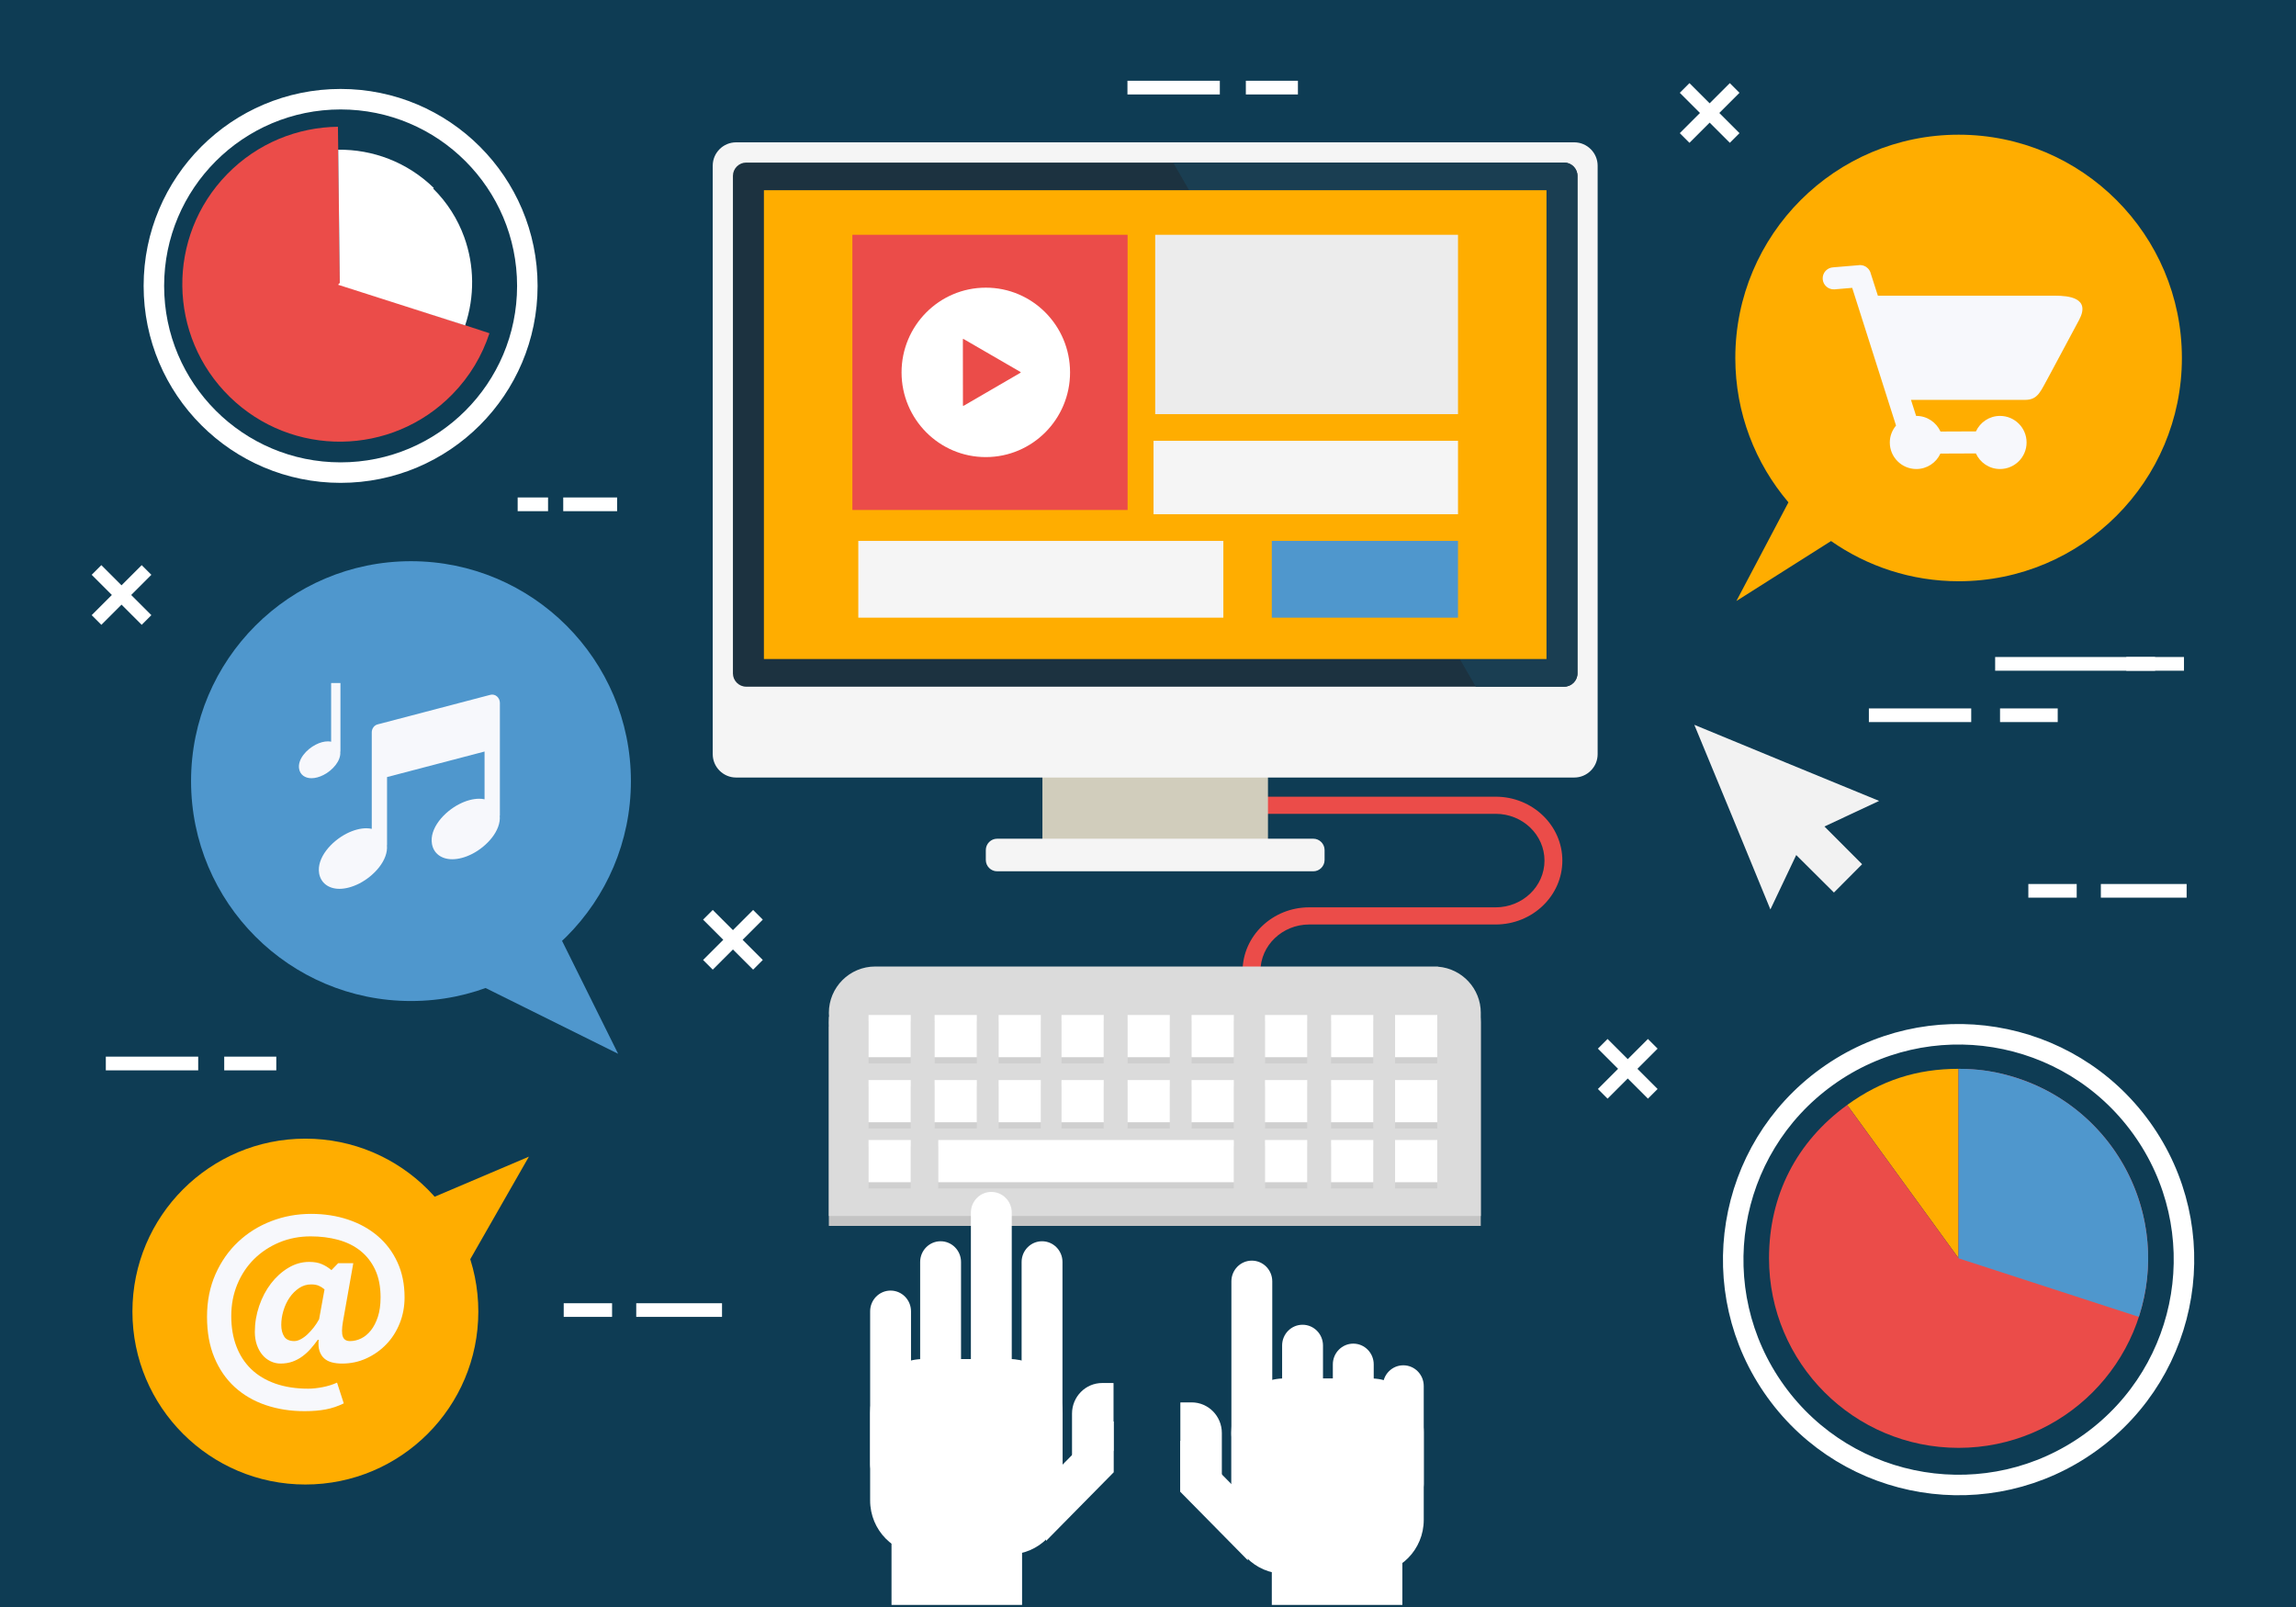 <?xml version="1.0" encoding="utf-8"?>
<!-- Generator: Adobe Illustrator 16.0.0, SVG Export Plug-In . SVG Version: 6.00 Build 0)  -->
<!DOCTYPE svg PUBLIC "-//W3C//DTD SVG 1.1//EN" "http://www.w3.org/Graphics/SVG/1.1/DTD/svg11.dtd">
<svg version="1.1" id="Layer_1" xmlns="http://www.w3.org/2000/svg" xmlns:xlink="http://www.w3.org/1999/xlink" x="0px" y="0px"
	 width="335.986px" height="235.19px" viewBox="0 0 335.986 235.19" enable-background="new 0 0 335.986 235.19"
	 xml:space="preserve">
<g>
	<g>
		<rect x="0" fill="#0E3C54" width="335.986" height="235.19"/>
	</g>
</g>
<g>
	<g>
		<path fill="none" stroke="#FFFFFF" stroke-width="2" stroke-linejoin="round" stroke-miterlimit="10" d="M273.482,104.682
			c4.994,0,9.982,0,14.977,0"/>
	</g>
	
		<line fill="none" stroke="#FFFFFF" stroke-width="2" stroke-linejoin="round" stroke-miterlimit="10" x1="292.676" y1="104.682" x2="301.117" y2="104.682"/>
</g>
<g>
	<g>
		<path fill="none" stroke="#FFFFFF" stroke-width="2" stroke-linejoin="round" stroke-miterlimit="10" d="M291.961,97.159
			c4.992,0,18.42,0,23.412,0"/>
	</g>
	
		<line fill="none" stroke="#FFFFFF" stroke-width="2" stroke-linejoin="round" stroke-miterlimit="10" x1="311.152" y1="97.159" x2="319.594" y2="97.159"/>
</g>
<g>
	<g>
		<path fill="none" stroke="#FFFFFF" stroke-width="2" stroke-linejoin="round" stroke-miterlimit="10" d="M15.485,155.646
			c4.508,0,9.011,0,13.519,0"/>
	</g>
	
		<line fill="none" stroke="#FFFFFF" stroke-width="2" stroke-linejoin="round" stroke-miterlimit="10" x1="32.811" y1="155.646" x2="40.431" y2="155.646"/>
</g>
<g>
	<g>
		<path fill="none" stroke="#FFFFFF" stroke-width="2" stroke-linejoin="round" stroke-miterlimit="10" d="M164.986,12.821
			c4.506,0,9.01,0,13.518,0"/>
	</g>
	
		<line fill="none" stroke="#FFFFFF" stroke-width="2" stroke-linejoin="round" stroke-miterlimit="10" x1="182.312" y1="12.821" x2="189.932" y2="12.821"/>
</g>
<g>
	<g>
		<path fill="none" stroke="#FFFFFF" stroke-width="2" stroke-linejoin="round" stroke-miterlimit="10" d="M105.657,191.73
			c-4.185,0-8.367,0-12.553,0"/>
	</g>
	
		<line fill="none" stroke="#FFFFFF" stroke-width="2" stroke-linejoin="round" stroke-miterlimit="10" x1="89.568" y1="191.73" x2="82.492" y2="191.73"/>
</g>
<g>
	<g>
		<path fill="none" stroke="#FFFFFF" stroke-width="2" stroke-linejoin="round" stroke-miterlimit="10" d="M319.982,130.375
			c-4.184,0-8.367,0-12.553,0"/>
	</g>
	
		<line fill="none" stroke="#FFFFFF" stroke-width="2" stroke-linejoin="round" stroke-miterlimit="10" x1="303.895" y1="130.375" x2="296.818" y2="130.375"/>
</g>
<g>
	<g>
		<path fill="none" stroke="#FFFFFF" stroke-width="2" stroke-linejoin="round" stroke-miterlimit="10" d="M90.307,73.81
			c-2.629,0-5.257,0-7.887,0"/>
	</g>
	
		<line fill="none" stroke="#FFFFFF" stroke-width="2" stroke-linejoin="round" stroke-miterlimit="10" x1="80.2" y1="73.81" x2="75.753" y2="73.81"/>
</g>
<g>
	
		<line fill="none" stroke="#FFFFFF" stroke-width="2" stroke-linejoin="round" stroke-miterlimit="10" x1="234.537" y1="152.765" x2="241.859" y2="160.085"/>
	
		<line fill="none" stroke="#FFFFFF" stroke-width="2" stroke-linejoin="round" stroke-miterlimit="10" x1="234.537" y1="160.085" x2="241.859" y2="152.765"/>
</g>
<g>
	
		<line fill="none" stroke="#FFFFFF" stroke-width="2" stroke-linejoin="round" stroke-miterlimit="10" x1="103.594" y1="133.883" x2="110.916" y2="141.203"/>
	
		<line fill="none" stroke="#FFFFFF" stroke-width="2" stroke-linejoin="round" stroke-miterlimit="10" x1="103.594" y1="141.203" x2="110.916" y2="133.883"/>
</g>
<g>
	
		<line fill="none" stroke="#FFFFFF" stroke-width="2" stroke-linejoin="round" stroke-miterlimit="10" x1="14.124" y1="83.418" x2="21.444" y2="90.738"/>
	
		<line fill="none" stroke="#FFFFFF" stroke-width="2" stroke-linejoin="round" stroke-miterlimit="10" x1="14.124" y1="90.738" x2="21.444" y2="83.418"/>
</g>
<g>
	
		<line fill="none" stroke="#FFFFFF" stroke-width="2" stroke-linejoin="round" stroke-miterlimit="10" x1="246.521" y1="12.874" x2="253.842" y2="20.194"/>
	
		<line fill="none" stroke="#FFFFFF" stroke-width="2" stroke-linejoin="round" stroke-miterlimit="10" x1="246.521" y1="20.194" x2="253.842" y2="12.874"/>
</g>
<path fill="#EB4C49" d="M218.873,116.599h-56.525c-3.936,0-7.139-3.068-7.139-6.84c0-3.774,3.203-6.845,7.139-6.845h9.142v-2.508
	h-9.142c-5.378,0-9.755,4.195-9.755,9.353c0,5.152,4.377,9.347,9.755,9.347h56.525c3.938,0,7.141,3.07,7.141,6.845
	c0,3.771-3.203,6.84-7.141,6.84h-27.287c-5.379,0-9.754,4.196-9.754,9.352v0.416h2.615v-0.416c0-3.77,3.203-6.842,7.139-6.842
	h27.287c5.379,0,9.754-4.194,9.754-9.35S224.252,116.599,218.873,116.599"/>
<path fill="#C4C4C4" d="M216.693,149.689c0-3.567-2.76-6.487-6.258-6.761l-0.027-0.027h-82.223l-0.007,0.005
	c-0.033,0-0.066-0.002-0.098-0.002c-3.752,0-6.789,3.038-6.789,6.785c0,0.182,0.013,0.358,0.025,0.532l-0.025,0.032v29.164h95.398
	v-29.665v-0.002C216.689,149.73,216.693,149.712,216.693,149.689"/>
<path fill="#DBDBDB" d="M216.693,148.241c0-3.57-2.76-6.489-6.258-6.762l-0.027-0.028h-82.223l-0.007,0.005
	c-0.033,0-0.066-0.005-0.098-0.005c-3.752,0-6.789,3.042-6.789,6.79c0,0.18,0.013,0.356,0.025,0.533l-0.025,0.029v29.164h95.398
	v-29.664v-0.005C216.689,148.282,216.693,148.261,216.693,148.241"/>
<g opacity="0.87">
	<g>
		<defs>
			<rect id="SVGID_1_" x="127.098" y="149.46" width="83.226" height="24.479"/>
		</defs>
		<clipPath id="SVGID_2_">
			<use xlink:href="#SVGID_1_"  overflow="visible"/>
		</clipPath>
		<rect x="127.098" y="167.761" clip-path="url(#SVGID_2_)" fill="#CECECE" width="6.175" height="6.178"/>
		<rect x="185.115" y="167.761" clip-path="url(#SVGID_2_)" fill="#CECECE" width="6.178" height="6.178"/>
		<rect x="194.785" y="167.761" clip-path="url(#SVGID_2_)" fill="#CECECE" width="6.176" height="6.178"/>
		<rect x="204.148" y="167.761" clip-path="url(#SVGID_2_)" fill="#CECECE" width="6.176" height="6.178"/>
		<rect x="185.115" y="158.983" clip-path="url(#SVGID_2_)" fill="#CECECE" width="6.178" height="6.177"/>
		<rect x="194.785" y="158.983" clip-path="url(#SVGID_2_)" fill="#CECECE" width="6.176" height="6.177"/>
		<rect x="204.148" y="158.983" clip-path="url(#SVGID_2_)" fill="#CECECE" width="6.176" height="6.177"/>
		<rect x="185.115" y="149.46" clip-path="url(#SVGID_2_)" fill="#CECECE" width="6.178" height="6.178"/>
		<rect x="194.785" y="149.46" clip-path="url(#SVGID_2_)" fill="#CECECE" width="6.176" height="6.178"/>
		<rect x="204.148" y="149.46" clip-path="url(#SVGID_2_)" fill="#CECECE" width="6.176" height="6.178"/>
		<rect x="127.098" y="158.983" clip-path="url(#SVGID_2_)" fill="#CECECE" width="6.175" height="6.177"/>
		<rect x="136.767" y="158.983" clip-path="url(#SVGID_2_)" fill="#CECECE" width="6.177" height="6.177"/>
		<rect x="146.133" y="158.983" clip-path="url(#SVGID_2_)" fill="#CECECE" width="6.177" height="6.177"/>
		<rect x="127.098" y="149.46" clip-path="url(#SVGID_2_)" fill="#CECECE" width="6.175" height="6.178"/>
		<rect x="136.767" y="149.46" clip-path="url(#SVGID_2_)" fill="#CECECE" width="6.177" height="6.178"/>
		<rect x="146.133" y="149.46" clip-path="url(#SVGID_2_)" fill="#CECECE" width="6.177" height="6.178"/>
		<rect x="155.335" y="158.983" clip-path="url(#SVGID_2_)" fill="#CECECE" width="6.177" height="6.177"/>
		<rect x="165.006" y="158.983" clip-path="url(#SVGID_2_)" fill="#CECECE" width="6.177" height="6.177"/>
		<rect x="174.369" y="158.983" clip-path="url(#SVGID_2_)" fill="#CECECE" width="6.18" height="6.177"/>
		<rect x="155.335" y="149.46" clip-path="url(#SVGID_2_)" fill="#CECECE" width="6.177" height="6.178"/>
		<rect x="165.006" y="149.46" clip-path="url(#SVGID_2_)" fill="#CECECE" width="6.177" height="6.178"/>
		<rect x="174.369" y="149.46" clip-path="url(#SVGID_2_)" fill="#CECECE" width="6.18" height="6.178"/>
		<rect x="137.302" y="167.761" clip-path="url(#SVGID_2_)" fill="#CECECE" width="43.247" height="6.178"/>
	</g>
</g>
<rect x="127.098" y="166.844" fill="#FFFFFF" width="6.175" height="6.179"/>
<rect x="185.115" y="166.844" fill="#FFFFFF" width="6.178" height="6.179"/>
<rect x="194.785" y="166.844" fill="#FFFFFF" width="6.176" height="6.179"/>
<rect x="204.148" y="166.844" fill="#FFFFFF" width="6.176" height="6.179"/>
<rect x="185.115" y="158.069" fill="#FFFFFF" width="6.178" height="6.179"/>
<rect x="194.785" y="158.069" fill="#FFFFFF" width="6.176" height="6.179"/>
<rect x="204.148" y="158.069" fill="#FFFFFF" width="6.176" height="6.179"/>
<rect x="185.115" y="148.546" fill="#FFFFFF" width="6.178" height="6.177"/>
<rect x="194.785" y="148.546" fill="#FFFFFF" width="6.176" height="6.177"/>
<rect x="204.148" y="148.546" fill="#FFFFFF" width="6.176" height="6.177"/>
<rect x="127.098" y="158.069" fill="#FFFFFF" width="6.175" height="6.179"/>
<rect x="136.767" y="158.069" fill="#FFFFFF" width="6.177" height="6.179"/>
<rect x="146.133" y="158.069" fill="#FFFFFF" width="6.177" height="6.179"/>
<rect x="127.098" y="148.546" fill="#FFFFFF" width="6.175" height="6.177"/>
<rect x="136.767" y="148.546" fill="#FFFFFF" width="6.177" height="6.177"/>
<rect x="146.133" y="148.546" fill="#FFFFFF" width="6.177" height="6.177"/>
<rect x="155.335" y="158.069" fill="#FFFFFF" width="6.177" height="6.179"/>
<rect x="165.006" y="158.069" fill="#FFFFFF" width="6.177" height="6.179"/>
<rect x="174.369" y="158.069" fill="#FFFFFF" width="6.18" height="6.179"/>
<rect x="155.335" y="148.546" fill="#FFFFFF" width="6.177" height="6.177"/>
<rect x="165.006" y="148.546" fill="#FFFFFF" width="6.177" height="6.177"/>
<rect x="174.369" y="148.546" fill="#FFFFFF" width="6.18" height="6.177"/>
<rect x="137.302" y="166.844" fill="#FFFFFF" width="43.247" height="6.179"/>
<g>
	<path fill="#FFFFFF" d="M190.609,193.882c1.652,0,2.992,1.359,2.992,3.036v22.349c0,1.676-1.34,3.035-2.992,3.035l0,0
		c-1.65,0-2.99-1.359-2.99-3.035v-22.349C187.619,195.241,188.957,193.882,190.609,193.882L190.609,193.882z"/>
	<path fill="#FFFFFF" d="M180.178,222.435c0,4.355,3.48,7.883,7.77,7.883h12.627c4.291,0,7.77-3.527,7.77-7.883v-12.811
		c0-4.354-3.479-7.885-7.77-7.885h-12.627c-4.291,0-7.77,3.53-7.77,7.885V222.435z"/>
	<path fill="#FFFFFF" d="M205.354,199.816c1.652,0,2.99,1.358,2.99,3.035v14.314c0,1.675-1.338,3.034-2.99,3.034l0,0
		c-1.652,0-2.99-1.359-2.99-3.034v-14.314C202.363,201.175,203.701,199.816,205.354,199.816L205.354,199.816z"/>
	<path fill="#FFFFFF" d="M198.033,196.646c1.652,0,2.992,1.36,2.992,3.035v22.349c0,1.676-1.34,3.035-2.992,3.035l0,0
		c-1.652,0-2.992-1.359-2.992-3.035v-22.349C195.041,198.007,196.381,196.646,198.033,196.646L198.033,196.646z"/>
	<path fill="#FFFFFF" d="M183.188,184.498c1.65,0,2.99,1.361,2.99,3.036v22.349c0,1.677-1.34,3.036-2.99,3.036l0,0
		c-1.652,0-2.992-1.359-2.992-3.036v-22.349C180.195,185.859,181.535,184.498,183.188,184.498L183.188,184.498z"/>
	<path fill="#FFFFFF" d="M205.215,234.882v-8.086c0.002-2.955-2.357-5.349-5.27-5.349h-8.562c-2.912,0-5.273,2.392-5.273,5.349
		v8.086H205.215z"/>
	<path fill="#FFFFFF" d="M178.799,221.304v-11.579c0-2.475-1.975-4.481-4.418-4.481h-1.469c-0.062,0-0.123,0.009-0.186,0.012v9.889
		L178.799,221.304z"/>
	<path fill="#FFFFFF" d="M182.604,219.646l-7.412-7.521c-0.703-0.713-1.582-1.131-2.492-1.263v7.448l9.904,10.049V219.646z"/>
</g>
<g>
	<g>
		<path fill="#FFFFFF" d="M155.497,219.597c0,4.354-3.479,7.885-7.77,7.884h-12.626c-4.29,0.001-7.77-3.529-7.769-7.884
			l-0.001-12.812c0-4.351,3.478-7.883,7.77-7.883h12.626c4.291,0,7.77,3.53,7.77,7.883V219.597z"/>
		<path fill="#FFFFFF" d="M130.323,188.881c-1.652,0-2.991,1.36-2.991,3.035v22.349c0,1.676,1.339,3.035,2.991,3.035l0,0
			c1.65,0,2.99-1.359,2.99-3.035v-22.349C133.313,190.241,131.973,188.881,130.323,188.881L130.323,188.881z"/>
		<path fill="#FFFFFF" d="M137.642,181.662c-1.651,0-2.991,1.359-2.991,3.035v22.349c0,1.677,1.34,3.035,2.991,3.035l0,0
			c1.651,0,2.991-1.358,2.991-3.035v-22.349C140.633,183.021,139.293,181.662,137.642,181.662L137.642,181.662z"/>
		<path fill="#FFFFFF" d="M152.489,181.662c-1.65,0-2.991,1.359-2.991,3.035v22.349c0,1.677,1.341,3.035,2.991,3.035l0,0
			c1.652,0,2.99-1.358,2.99-3.035v-22.349C155.479,183.021,154.141,181.662,152.489,181.662L152.489,181.662z"/>
		<path fill="#FFFFFF" d="M145.065,174.443c-1.65,0-2.99,1.358-2.99,3.035v22.349c-0.001,1.677,1.34,3.036,2.99,3.036l0,0
			c1.651,0,2.991-1.359,2.991-3.036v-22.349C148.056,175.802,146.717,174.443,145.065,174.443L145.065,174.443z"/>
		<path fill="#FFFFFF" d="M149.565,234.882V217.22c0-2.957-2.36-5.349-5.271-5.349h-8.564c-2.911,0-5.271,2.394-5.27,5.349v17.662
			H149.565z"/>
		<path fill="#FFFFFF" d="M156.875,218.466v-11.579c0-2.474,1.979-4.479,4.418-4.479h1.471c0.062,0,0.123,0.006,0.186,0.009v9.889
			L156.875,218.466z"/>
		<path fill="#FFFFFF" d="M153.073,216.81l7.413-7.521c0.701-0.713,1.58-1.129,2.491-1.262v7.445l-9.904,10.052V216.81z"/>
	</g>
</g>
<g>
	<polygon fill="#4F97CD" points="90.451,154.223 72.865,145.496 55.281,136.769 64.138,127.913 72.993,119.055 81.724,136.641 	"/>
	<path fill="#4F97CD" d="M92.324,114.317c0,17.777-14.411,32.186-32.186,32.186c-17.773,0-32.18-14.408-32.18-32.186
		c0-17.772,14.406-32.183,32.18-32.183C77.913,82.135,92.324,96.545,92.324,114.317z"/>
	<g>
		<path fill="#F7F8FC" d="M72.717,101.913c-0.271-0.229-0.623-0.312-0.959-0.223l-16.5,4.328c-0.503,0.129-0.855,0.615-0.855,1.167
			v5.593v8.527c-0.245-0.049-0.504-0.087-0.778-0.087c-0.9,0-1.898,0.267-2.896,0.774c-2.246,1.143-4.417,3.573-4.027,5.836
			c0.242,1.388,1.38,2.256,2.971,2.256c0.898,0,1.9-0.272,2.898-0.777c2.17-1.109,4.276-3.421,4.052-5.624h0.017v-9.957
			l14.269-3.737v6.993c-0.25-0.057-0.5-0.084-0.777-0.084c-0.897,0-1.9,0.265-2.9,0.774c-2.239,1.134-4.413,3.568-4.021,5.831
			c0.234,1.393,1.379,2.251,2.97,2.251c0.896,0,1.896-0.264,2.895-0.771c2.181-1.108,4.273-3.424,4.055-5.621h0.02V108.45v-5.589
			C73.147,102.493,72.984,102.145,72.717,101.913z"/>
		<path fill="#F7F8FC" d="M49.793,109.997h0.026V99.96h-1.363v8.59c-0.147-0.028-0.306-0.049-0.47-0.049
			c-0.548,0-1.159,0.158-1.77,0.475c-1.366,0.688-2.689,2.172-2.445,3.546c0.144,0.843,0.839,1.372,1.805,1.372
			c0.549,0,1.155-0.163,1.765-0.473C48.663,112.751,49.931,111.337,49.793,109.997z"/>
	</g>
</g>
<g>
	<g>
		<g>
			<g>
				<g>
					<path fill="#FFAD00" d="M286.615,19.714c-18.049,0-32.678,14.623-32.678,32.678c0,8.062,2.928,15.426,7.775,21.13
						l-7.617,14.437l13.852-8.774c5.291,3.694,11.721,5.882,18.668,5.882c18.043,0,32.672-14.635,32.672-32.674
						C319.287,34.337,304.658,19.714,286.615,19.714z"/>
				</g>
			</g>
		</g>
	</g>
	<path fill="#F7F8FC" d="M300.744,43.276h-25.945l-1.033-3.217c-0.035-0.164-0.092-0.309-0.172-0.445
		c-0.004-0.006-0.008-0.013-0.008-0.013c-0.045-0.077-0.104-0.147-0.152-0.222c-0.031-0.029-0.059-0.059-0.09-0.088
		c-0.031-0.036-0.066-0.076-0.109-0.106c-0.055-0.052-0.113-0.087-0.172-0.13c-0.018-0.01-0.035-0.022-0.055-0.037
		c-0.33-0.194-0.725-0.271-1.129-0.194l-3.627,0.303c-0.895,0.05-1.574,0.812-1.527,1.701c0.051,0.891,0.814,1.569,1.705,1.523
		l2.613-0.222l6.414,20.153c-0.557,0.675-0.912,1.528-0.912,2.479c0,2.146,1.742,3.884,3.885,3.884c1.568,0,2.91-0.93,3.521-2.261
		l5.191-0.021c0.611,1.343,1.959,2.281,3.529,2.281c2.152,0,3.891-1.738,3.891-3.884c0-2.147-1.738-3.889-3.891-3.889
		c-1.562,0-2.906,0.932-3.52,2.265l-5.186,0.021c-0.615-1.347-1.965-2.286-3.537-2.286c-0.004,0-0.02,0.002-0.031,0.004l-0.752-2.35
		h16.695c1.951,0,2.281-1.32,3.525-3.521l4.4-8.214C305.957,43.568,302.684,43.276,300.744,43.276z"/>
</g>
<g>
	<g>
		<g>
			<g>
				<path fill="#FFAD00" d="M286.611,184.158l-16.305-22.442c4.959-3.595,10.176-5.291,16.305-5.291V184.158z"/>
			</g>
		</g>
		<g>
			<g>
				<path fill="#EB4C49" d="M286.611,184.158v-27.733c15.314,0,27.736,12.412,27.736,27.733c0,15.319-12.422,27.74-27.736,27.74
					c-15.322,0-27.74-12.421-27.74-27.74c0-9.188,3.998-17.036,11.436-22.442L286.611,184.158z"/>
			</g>
		</g>
	</g>
	<g>
		<g>
			<g>
				<path fill="#4F97CD" d="M286.605,184.158l26.381,8.572c4.734-14.568-3.24-30.216-17.809-34.949
					c-2.914-0.945-5.508-1.356-8.572-1.356V184.158z"/>
			</g>
		</g>
	</g>
</g>
<g>
	<polygon fill="#FFAD00" points="77.397,169.281 69.734,182.683 62.076,196.087 55.528,188.729 48.986,181.37 63.189,175.323 	"/>
	<circle fill="#FFAD00" cx="44.687" cy="191.954" r="25.309"/>
	<g>
		<path fill="#F7F8FC" d="M49.484,184.874h2.215l-1.518,8.579c-0.169,0.992-0.176,1.71-0.017,2.153
			c0.158,0.443,0.511,0.666,1.062,0.666c0.547,0,1.09-0.129,1.612-0.381c0.528-0.254,1.004-0.645,1.428-1.174
			c0.421-0.526,0.765-1.191,1.03-1.993c0.262-0.802,0.395-1.751,0.395-2.849c0-1.582-0.266-2.934-0.793-4.054
			c-0.525-1.118-1.25-2.043-2.166-2.771c-0.92-0.729-2.001-1.259-3.248-1.598c-1.244-0.338-2.586-0.506-4.021-0.506
			c-1.644,0-3.179,0.296-4.591,0.885c-1.415,0.593-2.645,1.404-3.691,2.439c-1.042,1.035-1.861,2.266-2.45,3.687
			c-0.593,1.427-0.889,2.976-0.889,4.64c0,1.645,0.247,3.124,0.746,4.434c0.495,1.307,1.218,2.422,2.169,3.342
			c0.949,0.914,2.124,1.623,3.529,2.12c1.402,0.493,3.014,0.745,4.83,0.745c0.609,0,1.309-0.075,2.088-0.223
			c0.781-0.15,1.486-0.371,2.12-0.664l0.981,3.037c-0.863,0.423-1.748,0.719-2.646,0.887c-0.893,0.169-1.922,0.254-3.085,0.254
			c-2.049,0-3.939-0.297-5.685-0.888c-1.739-0.589-3.247-1.465-4.526-2.626c-1.275-1.162-2.272-2.604-2.991-4.324
			s-1.078-3.709-1.078-5.968c0-2.3,0.414-4.379,1.237-6.239c0.822-1.854,1.929-3.436,3.324-4.746
			c1.393-1.31,3.008-2.316,4.844-3.023s3.777-1.061,5.827-1.061c1.939,0,3.747,0.28,5.413,0.838c1.668,0.559,3.115,1.36,4.335,2.406
			c1.228,1.046,2.186,2.322,2.882,3.832c0.699,1.508,1.046,3.225,1.046,5.145c0,1.35-0.236,2.615-0.712,3.801
			c-0.477,1.182-1.127,2.206-1.964,3.07c-0.834,0.865-1.806,1.551-2.912,2.058c-1.107,0.509-2.296,0.758-3.562,0.758
			c-0.527,0-1.018-0.056-1.473-0.172c-0.453-0.116-0.832-0.311-1.141-0.586c-0.305-0.274-0.533-0.632-0.68-1.078
			c-0.149-0.443-0.19-0.991-0.126-1.645h-0.126c-0.317,0.443-0.66,0.874-1.03,1.298c-0.368,0.422-0.776,0.797-1.221,1.122
			c-0.438,0.329-0.93,0.588-1.453,0.778c-0.53,0.187-1.11,0.282-1.741,0.282c-0.509,0-0.994-0.108-1.457-0.331
			c-0.467-0.223-0.868-0.533-1.205-0.934c-0.336-0.402-0.608-0.887-0.809-1.457c-0.196-0.568-0.3-1.203-0.3-1.898
			c0-1.31,0.212-2.58,0.636-3.817c0.422-1.233,0.997-2.326,1.723-3.274c0.728-0.952,1.574-1.715,2.535-2.294
			c0.958-0.579,1.979-0.872,3.057-0.872c0.738,0,1.359,0.107,1.864,0.332c0.511,0.221,0.972,0.511,1.396,0.87L49.484,184.874z
			 M47.49,188.704c-0.275-0.234-0.56-0.41-0.854-0.538c-0.298-0.126-0.667-0.188-1.107-0.188c-0.634,0-1.22,0.177-1.758,0.534
			c-0.537,0.361-1.003,0.825-1.396,1.395c-0.389,0.572-0.689,1.21-0.9,1.918c-0.213,0.705-0.316,1.396-0.316,2.071
			c0,0.696,0.143,1.267,0.428,1.71c0.284,0.443,0.776,0.666,1.473,0.666c0.295,0,0.611-0.09,0.948-0.271
			c0.336-0.178,0.667-0.414,0.981-0.711c0.316-0.296,0.621-0.635,0.919-1.012c0.295-0.382,0.56-0.779,0.789-1.207L47.49,188.704z"/>
	</g>
</g>
<rect x="152.542" y="111.828" fill-rule="evenodd" clip-rule="evenodd" fill="#D1CDBC" width="33.007" height="11.57"/>
<path fill-rule="evenodd" clip-rule="evenodd" fill="#F5F5F5" d="M107.713,20.831h122.666c1.879,0,3.412,1.555,3.412,3.411v86.141
	c0,1.877-1.545,3.411-3.412,3.411H107.713c-1.871,0-3.415-1.534-3.415-3.411V24.242C104.298,22.363,105.834,20.831,107.713,20.831z"
	/>
<path fill-rule="evenodd" clip-rule="evenodd" fill="#1C3240" d="M109.186,23.793c-1.057,0-1.932,0.884-1.932,1.934v72.841
	c0,1.047,0.875,1.93,1.932,1.93h119.722c1.055,0,1.93-0.883,1.93-1.93V25.727c0-1.05-0.875-1.934-1.93-1.934H109.186z"/>
<path fill-rule="evenodd" clip-rule="evenodd" fill="#1A3E52" d="M215.955,100.497h12.953c1.055,0,1.93-0.883,1.93-1.93V25.727
	c0-1.05-0.875-1.934-1.93-1.934h-57.234L215.955,100.497z"/>
<rect x="111.787" y="27.839" fill-rule="evenodd" clip-rule="evenodd" fill="#FFAD00" width="114.52" height="68.61"/>
<path fill-rule="evenodd" clip-rule="evenodd" fill="#F5F5F5" d="M145.913,122.748h46.267c0.904,0,1.654,0.743,1.654,1.665v1.442
	c0,0.924-0.75,1.662-1.654,1.662h-46.267c-0.902,0-1.654-0.738-1.654-1.662v-1.442C144.258,123.491,145.01,122.748,145.913,122.748z
	"/>
<rect x="124.733" y="34.362" fill-rule="evenodd" clip-rule="evenodd" fill="#EB4C49" width="40.273" height="40.273"/>
<rect x="169.047" y="34.362" fill-rule="evenodd" clip-rule="evenodd" fill="#ECECEC" width="44.312" height="26.248"/>
<rect x="125.601" y="79.163" fill-rule="evenodd" clip-rule="evenodd" fill="#F5F5F5" width="53.418" height="11.234"/>
<rect x="168.801" y="64.512" fill-rule="evenodd" clip-rule="evenodd" fill="#F5F5F5" width="44.558" height="10.749"/>
<rect x="186.109" y="79.163" fill-rule="evenodd" clip-rule="evenodd" fill="#4F97CD" width="27.25" height="11.234"/>
<polygon fill-rule="evenodd" clip-rule="evenodd" fill="#F2F2F2" points="247.938,106.077 261.445,111.652 274.984,117.216 
	266.979,120.96 272.492,126.481 268.369,130.627 262.852,125.138 259.072,133.101 253.514,119.566 "/>
<path fill="#FFFFFF" d="M144.25,42.101c-6.807,0.003-12.322,5.56-12.32,12.406c0.006,6.849,5.527,12.4,12.336,12.39
	c6.811-0.007,12.33-5.562,12.322-12.405C156.586,47.646,151.059,42.091,144.25,42.101z M149.266,54.592l-8.193,4.763
	c-0.066,0.04-0.117,0.051-0.143,0.056c-0.008-0.022-0.018-0.07-0.018-0.146l-0.01-9.524c0.008-0.089,0.014-0.137,0.018-0.157
	c0.02,0.008,0.07,0.021,0.145,0.066l8.201,4.752c0.074,0.046,0.109,0.076,0.127,0.088C149.379,54.509,149.34,54.547,149.266,54.592z
	"/>
<path fill="#EB4C49" d="M49.493,21.912l-0.041-3.361c-5.894,0.067-11.766,2.387-16.211,6.937
	c-8.895,9.105-8.729,23.697,0.379,32.593c9.104,8.892,23.694,8.724,32.588-0.383c2.551-2.609,4.353-5.676,5.416-8.928l-21.9-7.176
	L49.493,21.912z"/>
<path fill="#FFFFFF" d="M67.926,34.689c-0.939-2.596-2.452-5.023-4.535-7.085l0.09-0.094c-3.889-3.797-8.951-5.659-13.988-5.599
	l0.23,19.498l-0.256,0.263l18.6,5.953C69.476,43.408,69.43,38.833,67.926,34.689z"/>
<circle fill="none" stroke="#FFFFFF" stroke-width="3" stroke-miterlimit="10" cx="49.843" cy="41.843" r="27.325"/>
<path fill="none" stroke="#FFFFFF" stroke-width="3" stroke-miterlimit="10" d="M313.371,165.073
	c10.648,14.778,7.297,35.391-7.48,46.038c-14.775,10.648-35.389,7.301-46.037-7.477c-10.648-14.779-7.301-35.39,7.479-46.038
	C282.107,146.946,302.721,150.294,313.371,165.073z"/>
</svg>
